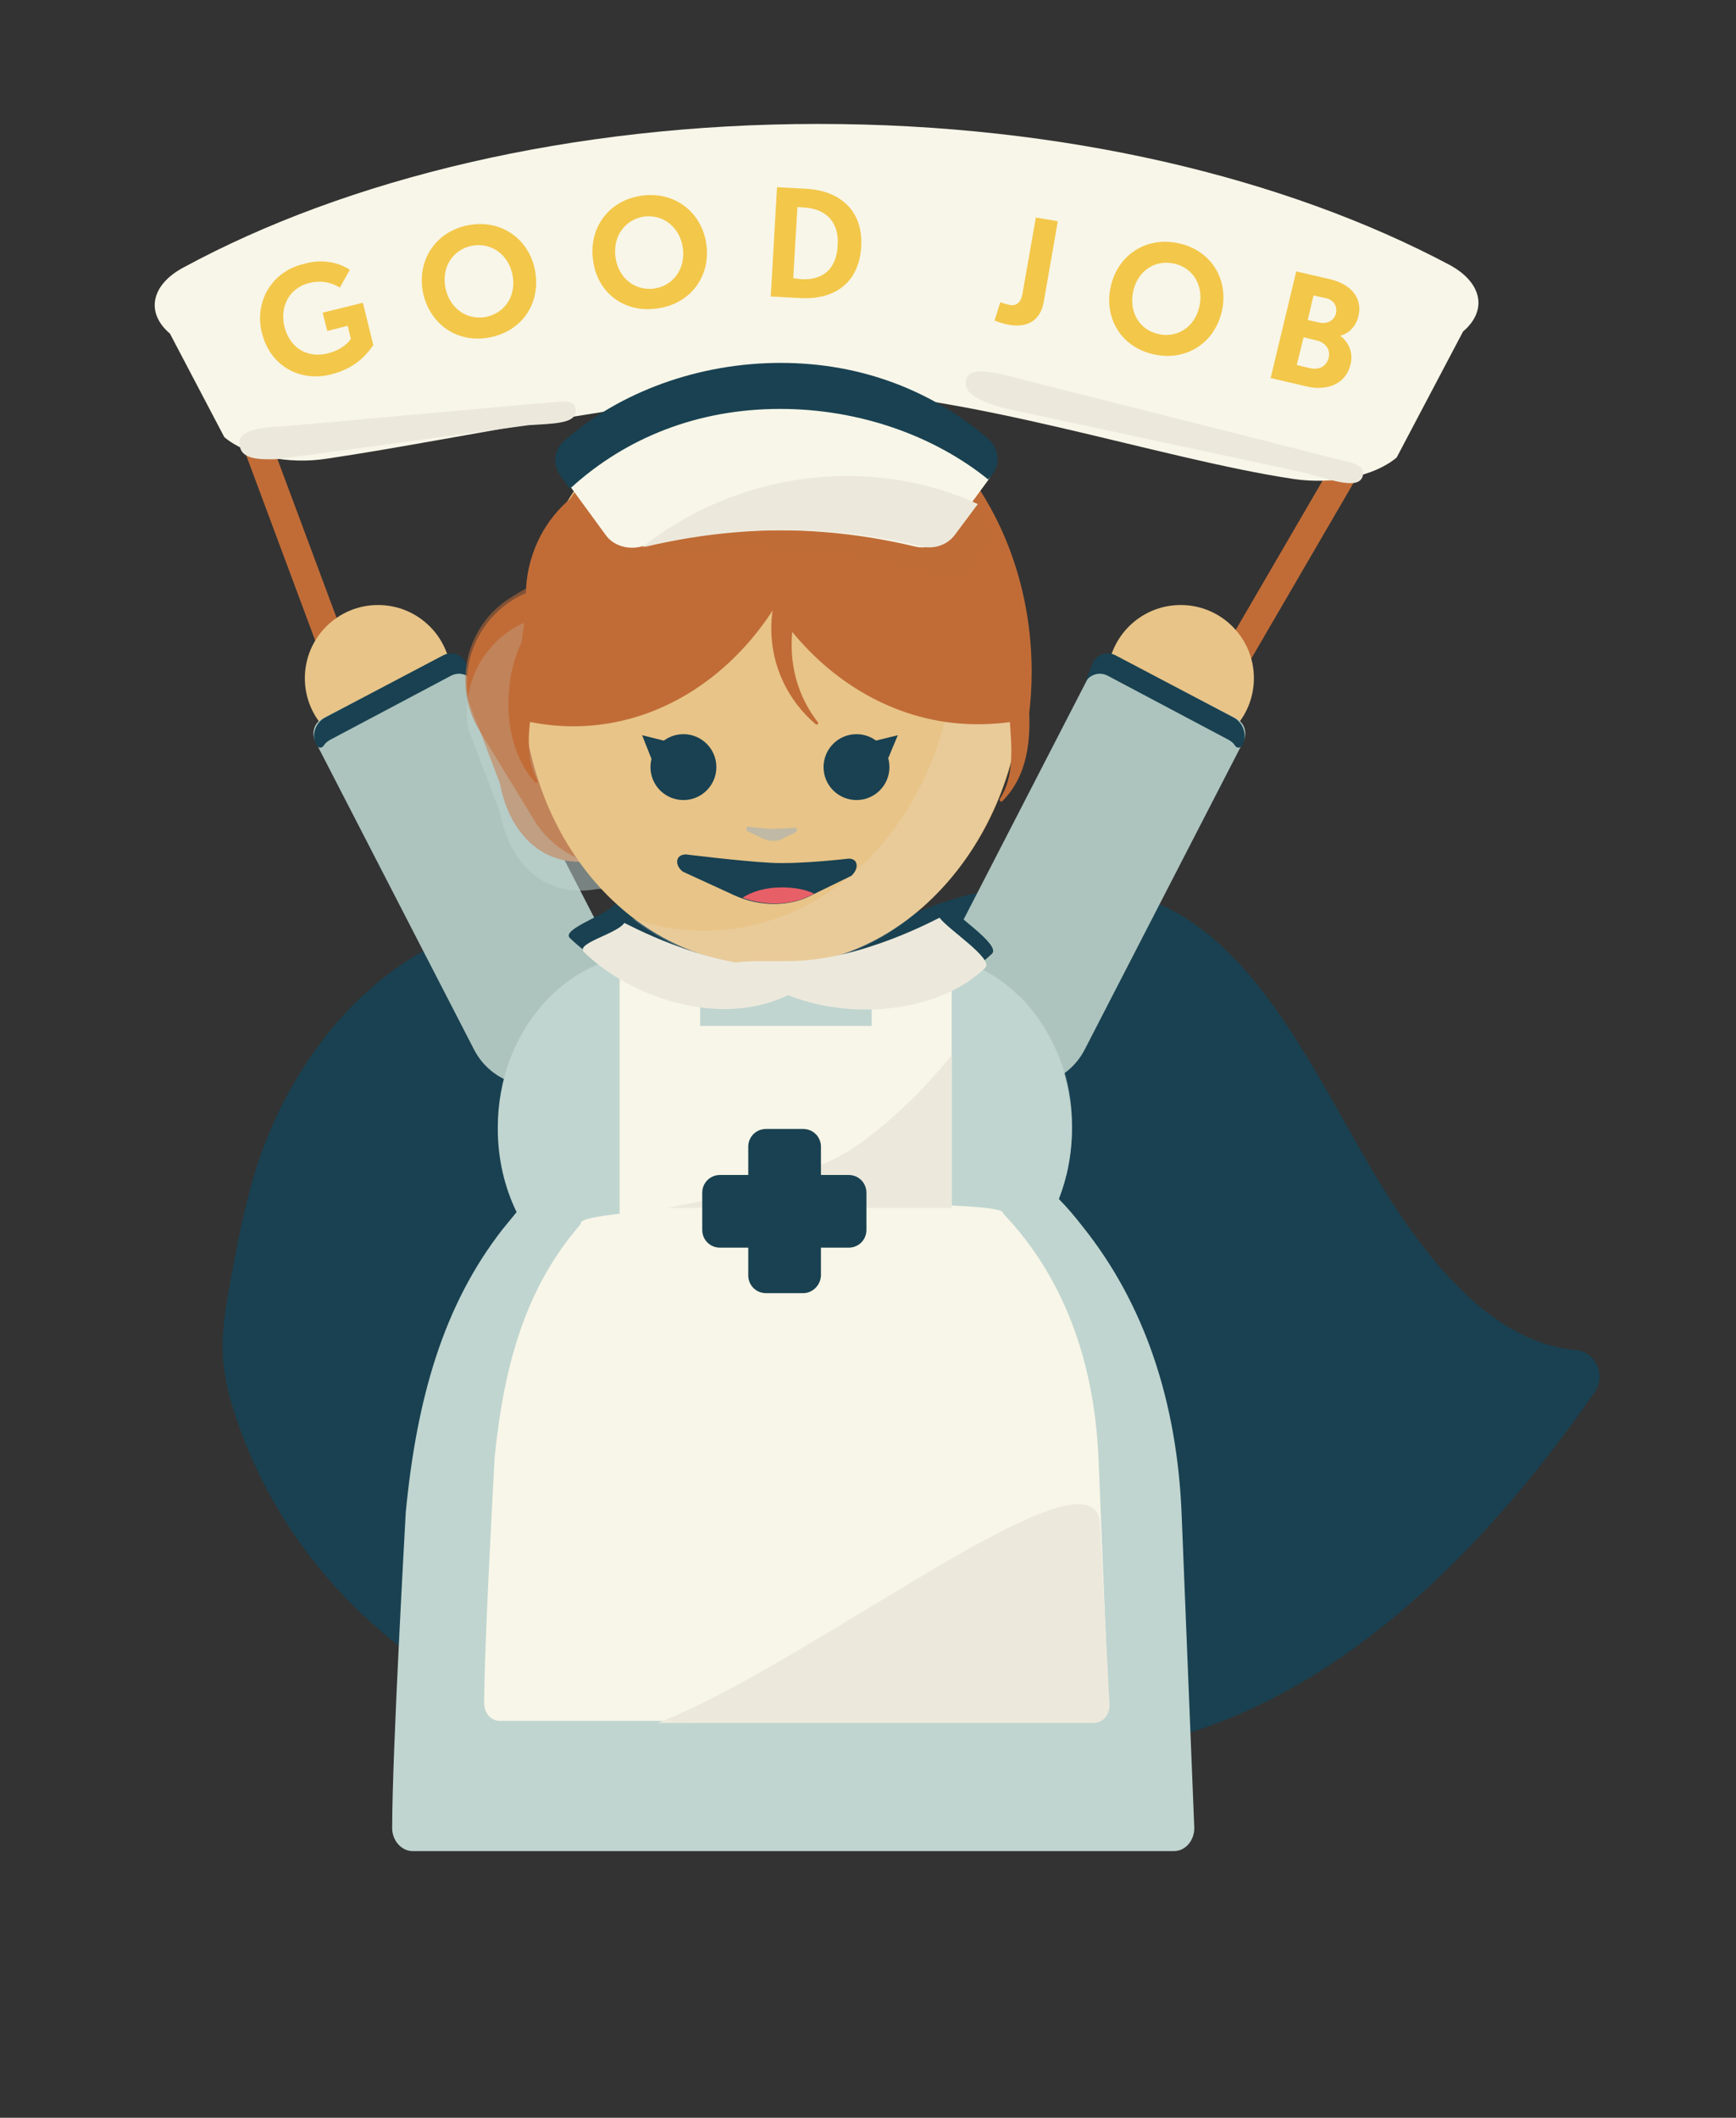<svg id="Layer_1" xmlns="http://www.w3.org/2000/svg" viewBox="0 0 332 405"><rect x="0" y="0" width="332" height="405" fill="#333333" stroke="none"/><style>.st0{fill:#c16c37}.st1{fill:#194151}.st2{opacity:.42}.st3{fill:#e8c488}.st4{fill:#adc4be}.st5{opacity:.49;enable-background:new}.st5,.st7{fill:#c0d5d0}.st9{fill:#f8f6e8}.st13{fill:#ece9dc}.st15{fill:#f3c74a}</style><path class="st0" d="M44.6 80.4l5-1.9 16.5 44.3-5 1.9-16.5-44.3zM238.4 127.5l-4.6-2.7 23.8-40.9 4.6 2.7-23.8 40.9z"/><path class="st1" d="M145.3 183.5c-19.8-8.3-41.8-12.4-61.3-3.2-16 7.6-29.3 24.2-35.4 44.4-1.9 6.4-3.2 13-4.4 19.6-.9 4.8-1.8 9.8-1.6 14.7.2 4.5 1.4 8.8 2.8 12.9 10.3 29.6 33.8 49.2 58.4 57.9 24.6 8.7 50.6 8 76.1 7.3 15.5-.4 31.1-.8 46.1-5.3 31.2-9.2 57.7-34.9 79-65.6 2.2-3.2.2-7.6-3.5-8h-.1c-17.4-1.6-30.7-19.8-40.9-37.7-10.2-17.9-20.2-37.8-36.3-46.4-6.2-3.3-13.1-4.7-19.8-5-9.8-.4-19.7 1.4-29.1 5.4"/><g class="st2"><path class="st1" d="M163 189.2c-13.1-8.9 42.2 107.6 44.5 118.8 4.3 20.6 22.5 19.6 31.1-8.9 7.4-24.5 8.7-35.5 4.8-71.3-1.8-16.5-12.8-29.3-23.2-38.1-4-3.4-8.7-5.2-13.5-6.2-6.9-1.4-14.2-.9-21.3 1.4"/></g><g class="st2"><path class="st1" d="M137.8 192c-14.3-8.3-30.2-12.4-44.3-3.2-11.6 7.6-21.2 24.2-25.6 44.4-1.4 6.4-2.3 13-3.2 19.6-.7 4.8-1.3 9.8-1.1 14.7.2 4.5 1 8.8 2 12.9C73 310 90 329.6 107.8 338.3"/></g><ellipse class="st3" cx="72.3" cy="129.7" rx="14" ry="14"/><path class="st4" d="M61.7 137.4l22.7-11.7c1.6-.8 3.5-.2 4.3 1.4l30.4 59c3.2 6.3.8 14.1-5.5 17.4l-5.5 2.8c-6.3 3.2-14.1.8-17.4-5.5l-30.4-59c-.8-1.7-.2-3.6 1.4-4.4z"/><path class="st1" d="M89.1 126.7c-.8-1.6-2.7-2.2-4.3-1.4l-22.6 11.9c-1.9 1-2.7 3.4-1.7 5.3l.1.1c.3.5 1 .5 1.3 0s.7-.8 1.2-1.1l23.2-12.3c1.6-.8 3.5-.2 4.3 1.4"/><ellipse class="st3" cx="225.8" cy="129.7" rx="14" ry="14"/><path class="st4" d="M236.4 137.4l-22.7-11.7c-1.6-.8-3.5-.2-4.3 1.4l-30.4 59c-3.2 6.3-.8 14.1 5.5 17.4l5.5 2.8c6.3 3.2 14.1.8 17.4-5.5l30.4-59c.8-1.7.2-3.6-1.4-4.4z"/><path class="st1" d="M209 126.7c.8-1.6 2.7-2.2 4.3-1.4l22.6 11.9c1.9 1 2.7 3.4 1.7 5.3l-.1.1c-.3.5-1 .5-1.3 0s-.7-.8-1.2-1.1l-23.2-12.3c-1.6-.8-3.5-.2-4.3 1.4"/><path class="st0" d="M117.3 164.5h-3c-10 1.9-16.8-4.7-18.7-14.7l-6-15.8c-1.9-10 4.7-19.8 14.7-21.7 10-1.9 19.8 4.7 21.7 14.7l3 15.8c1.9 10-1.7 19.8-11.7 21.7z"/><path class="st5" d="M117.3 170h-3c-10 1.9-16.8-4.7-18.7-14.7l-6-15.8c-1.9-10 4.7-19.8 14.7-21.7 10-1.9 19.8 4.7 21.7 14.7l3 15.8c1.9 10-1.7 19.8-11.7 21.7z"/><path d="M129 162.2l-1.3.8c-8.7 5.3-20.2 2.6-25.5-6.1l-10.5-17.2c-5.3-8.7-2.6-20.2 6.1-25.5l1.3-.8c8.7-5.3 20.2-2.6 25.5 6.1l10.5 17.2c5.3 8.7 2.6 20.2-6.1 25.5z" opacity=".55" fill="#c16c37"/><path class="st7" d="M228.4 349.6c0 2.4-1.7 4.4-3.9 4.4H78.9c-2.1 0-3.9-2-3.9-4.4 0-14.6 2.6-60.2 2.6-60.4 2.1-21.8 7.2-39.6 18.5-54.1l2.7-3.3c-2.3-4.7-3.6-10.2-3.6-15.9v-.3c0-18.2 13-33.1 28.8-33.1h52.2c15.8 0 28.8 14.9 28.8 33.1v.3c0 4.8-.9 9.3-2.5 13.4 1.6 1.6 3.1 3.4 4.5 5.2 11.8 14.7 18.2 33.5 19 55.6l2.4 59.5z"/><path class="st5" d="M155.3 230.2c15-6.1 39.7-39.8 39.7-39.8 9.6 10.1 10.2 21 10 26 0 0 .1 6-2.5 12.8 1.6 1.6-48.1 2.1-47.2 1z"/><path d="M228 349.3c0 2.4-1.7 4.4-3.9 4.4H83.5c30.8-6.5 141.3-86.1 142.2-64.1l2.3 59.7z" opacity=".5" fill="#c0d5d0"/><path class="st9" d="M212 325.7c0 1.9-1.3 3.4-3 3.4H95.6c-1.7 0-3-1.5-3-3.4 0-11.4 2-46.9 2-47 1.7-17 5.6-30.8 14.4-42.1.7-.9 1.4-1.7 2.1-2.6-1.8-3.7 82-5.2 80.7-2 1.2 1.3 2.4 2.6 3.5 4 9.2 11.5 14.1 26.1 14.8 43.2l1.9 46.5z"/><path class="st7" d="M65 289.1v.8-.8z"/><path class="st9" d="M166.7 176.7v19.5h-32.8v-19.5l-15.4 1v56.2H182v-56.2l-15.3-1z"/><path class="st1" d="M145.6 182.1c13.2 0 14.4-.2 2 5.7-12.6 5.9-29.4.5-38.6-8.4-1.8-1.7 7.3-4.5 8.7-6.6.1 0 14.1 9.3 27.9 9.3z"/><path class="st1" d="M152.1 181.1c-13.2 0-14.4-.2-2 5.7 12.6 5.9 30.4 4.5 39.6-4.4 1.8-1.7-7.3-7.5-8.7-9.6 0 0-15 8.3-28.9 8.3z"/><path class="st3" d="M195.7 128.4c0 31.1-21.5 56.3-48 56.3s-48-24.1-48-56.3c0-31.1 21.5-56.3 48-56.3s48 25.2 48 56.3z"/><path d="M161.3 74.8c12.9 10.1 21.4 27.3 21.4 46.9 0 31.1-21.5 56.3-48 56.3-4.8 0-9.5-.8-13.9-2.4 7.6 5.9 16.7 9.4 26.6 9.4 26.5 0 48-25.2 48-56.3 0-25.4-14.4-46.9-34.1-53.9z" opacity=".2" fill="#ece9dc"/><path class="st0" d="M167.2 115.5c-3.9.3-7.6 1.5-10.7 3.4-.3.2-.6-.2-.4-.5 3.9-3.6 9-6 14.7-6.4 13.3-1 24.9 8.9 25.9 22.2.6 7.3-.2 14.2-5 19-.3.3-.6-.1-.5-.4 2.8-4.3 2.3-9.7 1.9-15.2-1-13.2-12.6-23.1-25.9-22.1zm-9.6-32.9c0-3-.2-5.9-.6-8.7-3.1-.7-6.3-1.1-9.5-1.1-26.5 0-48 25.2-48 56.3 0 3 .2 5.9.6 8.7 3.1.7 6.3 1.1 9.5 1.1 26.5 0 48-25.2 48-56.3z"/><path class="st0" d="M137.7 80.7c0-3 .2-6 .6-8.9 3.2-.8 6.4-1.1 9.8-1.1 27.2 0 49.2 25.9 49.2 57.8 0 3-.2 6-.6 8.9-3.2.8-6.4 1.1-9.8 1.1-27.1 0-49.2-25.8-49.2-57.8z"/><circle class="st1" cx="130.7" cy="146.7" r="6.3"/><path class="st1" d="M124.7 145.4l-1.9-4.8 6 1.5-4.1 3.3z"/><circle class="st1" cx="163.8" cy="146.7" r="6.3"/><path class="st1" d="M169.7 145.4l2-4.8-6.1 1.5 4.1 3.3z"/><path class="st0" d="M175.5 99.3c3.9 0 7.7.9 11 2.6.3.2.6-.3.3-.5-4.1-3.3-9.4-5.3-15.1-5.3-13.3 0-24.2 10.8-24.2 24.1 0 7.3 3.3 13.9 8.5 18.3.3.2.6-.1.4-.4-3.2-4.1-5-9.2-5-14.7-.1-13.3 10.8-24.1 24.1-24.1zm-40.3-4c3.7 1.3 6.9 3.4 9.5 6 .2.3.6-.1.5-.4-2.8-4.5-7.2-8.1-12.6-9.9-12.6-4.4-26.4 2.3-30.7 14.9-2.4 6.9-1.4 14.2 2 20.1.2.3.6.1.5-.2-1.7-4.9-1.8-10.3 0-15.6 4.4-12.6 18.2-19.3 30.8-14.9z"/><path class="st0" d="M128.3 113.2c3.9.6 7.4 2.1 10.5 4.2.3.2.6-.2.4-.4-3.6-3.9-8.5-6.6-14.2-7.4-13.2-2-25.5 7.1-27.4 20.3-1.1 7.2.2 14.6 4.7 19.7.2.3.7 0 .5-.3-2.5-4.5-1.7-10.2-.8-15.7 1.8-13.2 13.1-22.3 26.3-20.4z"/><path class="st1" d="M140.4 171.2l-9.8-4.5c-1.6-1.2-1.5-3.3.6-3.3 0 0 10.5 1.3 16.2 1.6s14.9-.8 14.9-.8c2 0 1.9 2.1.5 3.3l-7.4 3.6c-4.4 2.4-10.2 2.3-15 .1z"/><path d="M145.8 160.3L143 159c-.4-.4-.4-.9.2-.9 0 0 3 .4 4.6.4s4.2-.2 4.2-.2c.6 0 .5.6.1.9l-2.1 1c-1.2.8-2.8.8-4.2.1z" fill="#bfb9a5"/><path d="M152.1 105.6c10.4.8 20.4 2.8 29.8 5.9 2.8.9 6.8-6.9 8.6-8.9l-4.1-8.4c2-2.3-71.3 8.7-71.3 8.7 1.4 2.3 3.4 4.5 6.2 4.1 10-1.7 20.3-2.2 30.8-1.4z" opacity=".5" fill="#c16c37"/><path class="st13" d="M148.3 184.8c13.2 0 14.4-.2 2 5.7-12.6 5.9-29.4.5-38.6-8.4-1.8-1.7 6.3-3.5 7.7-5.6 0-.1 15 8.3 28.9 8.3z"/><path class="st13" d="M150.8 183.8c-13.2 0-14.4-.2-2 5.7 12.6 5.9 30.4 4.5 39.6-4.4 1.8-1.7-7.3-7.5-8.7-9.6 0-.1-15 8.3-28.9 8.3zM163.7 219.2c-10.8 7.5-36.2 11.8-36.2 11.8H182v-29.2c0-.1-7.5 9.9-18.3 17.4zm48.5 106.9c0 1.9-1.3 3.4-3 3.4h-83.4c29.8-11.6 83.9-55 84.6-37.9l1.8 34.5z"/><path class="st1" d="M153.6 247.3h-7.1c-1.9 0-3.4-1.5-3.4-3.4v-24.6c0-1.9 1.5-3.4 3.4-3.4h7.1c1.9 0 3.4 1.5 3.4 3.4V244c-.1 1.8-1.6 3.3-3.4 3.3z"/><path class="st1" d="M165.7 228.1v7.1c0 1.9-1.5 3.4-3.4 3.4h-24.6c-1.9 0-3.4-1.5-3.4-3.4v-7.1c0-1.9 1.5-3.4 3.4-3.4h24.6c1.9 0 3.4 1.5 3.4 3.4z"/><path class="st9" d="M148.8 101.4c9 0 17.8 1.1 26.1 3.1 2.4.6 5-.3 6.4-2.2l7.7-10.5c1.5-2.1 1.2-4.9-.8-6.6C178 76.4 164.1 71 148.8 71c-15.4 0-29.4 5.5-39.7 14.4-2 1.7-2.3 4.5-.8 6.6l7.6 10.4c1.4 1.9 4 2.7 6.4 2.2 8.5-2.1 17.4-3.2 26.5-3.2z"/><path class="st13" d="M150.1 101.4c9 0 17.8 1.1 26.1 3.1 2.4.6 5-.3 6.4-2.2l4.4-5.9c-11-5.1-24.2-6.8-37.6-4.1-10.1 2.1-19.1 6.4-26.5 12.3.3 0 .5-.1.8-.1 8.5-2 17.3-3.1 26.4-3.1z"/><path class="st9" d="M156.5 74.8c27.6 0 65.4 13 90.9 16.8 7.5 1.1 15.4-.5 19.7-4.1l12.7-24.1c4.7-4 3.7-9.3-2.5-12.7-31.4-16.7-73.9-27-120.8-27-47.3 0-90.2 10.5-121.5 27.5-6.1 3.3-7.2 8.6-2.5 12.6l10.4 19.8c4.3 3.6 12.2 5.3 19.7 4.1 25.8-3.8 65.9-12.9 93.9-12.9z"/><path class="st1" d="M149.2 78.2c15.1 0 29.4 5.1 39.8 13.5l.8-1c1.6-2.1 1.2-5-.8-6.8-10.5-9-24-14.5-39.7-14.5-15.8 0-30.8 5.6-41.3 14.8-2.1 1.8-2.4 4.6-.8 6.8l1.8 2.5c.1-.1.2-.3.4-.4 10.3-9.3 23.9-14.9 39.8-14.9z"/><path d="M142 171.7c4.5 1.6 9.5 1.5 13.5-.7l.2-.1c-1.6-.8-3.8-1.2-6.2-1.2-3 0-5.8.8-7.5 2z" fill="#e75f67"/><path class="st15" d="M66.9 51.6L65 55c-.8-.5-2.9-1.6-5.8-.9-4 1-5.7 4.6-4.8 8.4 1.1 4.2 4.5 6 8.2 5.1 2.9-.7 4.2-2.3 4.5-2.8l-.6-2.5-3.9 1-.9-3.5 7.7-1.9 2 8.1c-1.7 2.4-3.8 4.5-8.1 5.6-5.8 1.5-11.6-1.5-13.2-7.9-1.5-5.8 1.7-11.7 7.9-13.2 4.3-1.3 7.6.2 8.9 1.1zM80.9 56c-1.2-6 2.2-11.6 8.5-12.9s11.7 2.5 12.9 8.5c1.2 6.1-2.2 11.6-8.5 12.9S82.2 62 80.9 56zm4.3-.9c.8 3.9 4.1 6.2 7.8 5.5 3.7-.8 5.8-4.2 5-8.1-.8-3.9-4.1-6.2-7.8-5.5-3.7.8-5.8 4.2-5 8.1zM113.4 49.6c-.8-6.1 3.1-11.4 9.5-12.2 6.4-.8 11.4 3.4 12.2 9.4.8 6.1-3.1 11.4-9.5 12.2-6.4.9-11.5-3.2-12.2-9.4zm4.3-.5c.5 4 3.6 6.5 7.3 6.1 3.7-.5 6.1-3.7 5.6-7.7-.5-3.9-3.6-6.5-7.3-6.1-3.7.5-6.1 3.7-5.6 7.7zM148.6 35.8l5.6.3c6.9.4 10.9 4.6 10.5 11.1-.4 6.7-4.9 10.2-11.7 9.8l-5.6-.3 1.2-20.9zm4.7 17.6c4 .2 6.7-1.9 6.9-6.5.3-4.4-2.2-6.9-6.2-7.2l-1.5-.1-.8 13.6 1.6.2zM191.3 57.8c.2.1.9.3 1.7.5 1.4.3 2.2-.5 2.5-1.9l2.6-14.8 4.2.7-2.7 15.5c-.7 3.8-3.5 4.9-6.7 4.3-1.1-.2-1.9-.5-2.7-.8l1.1-3.5zM212.4 54.9c1.3-6 6.6-9.7 12.9-8.4 6.3 1.3 9.7 6.9 8.4 12.9-1.3 6-6.6 9.7-12.9 8.4-6.3-1.3-9.7-6.9-8.4-12.9zm4.3.9c-.8 3.9 1.2 7.3 4.9 8.1 3.7.8 7-1.5 7.8-5.4.8-3.9-1.2-7.3-4.9-8.1s-7 1.5-7.8 5.4zM247.9 51.9l6.5 1.5c4.1 1 6.2 3.7 5.4 7-.4 1.9-1.8 3.4-3.5 3.8 1.7 1.3 2.5 3.3 2 5.4-.9 4-4.7 5.2-8.4 4.3l-6.9-1.6 4.9-20.4zm2.6 18.5c1.7.4 3.2-.3 3.6-2 .4-1.7-.7-2.9-2.3-3.3l-2.5-.6-1.3 5.3 2.5.6zm1.9-8.7c1.4.3 2.8-.4 3.1-1.8.3-1.4-.5-2.6-2-2.9l-2.3-.5-1.1 4.7 2.3.5z"/><path class="st13" d="M101.2 81.3l-48.1 6.5c-4.9.2-7.2-.4-7.3-3s3.9-3.1 8.8-3.3l47.8-4.3c4.9-.2 7.6-1.3 7.7 1.3.1 2.5-4 2.5-8.9 2.8zm148.3 9.1l-57.3-12.3c-5.7-1.6-8.1-3.1-7.4-5.6.7-2.5 5.5-1.4 11.2.2l56.2 14.2c5.7 1.6 9.1 1.6 8.4 4.2-.8 2.5-5.4.9-11.1-.7z"/></svg>